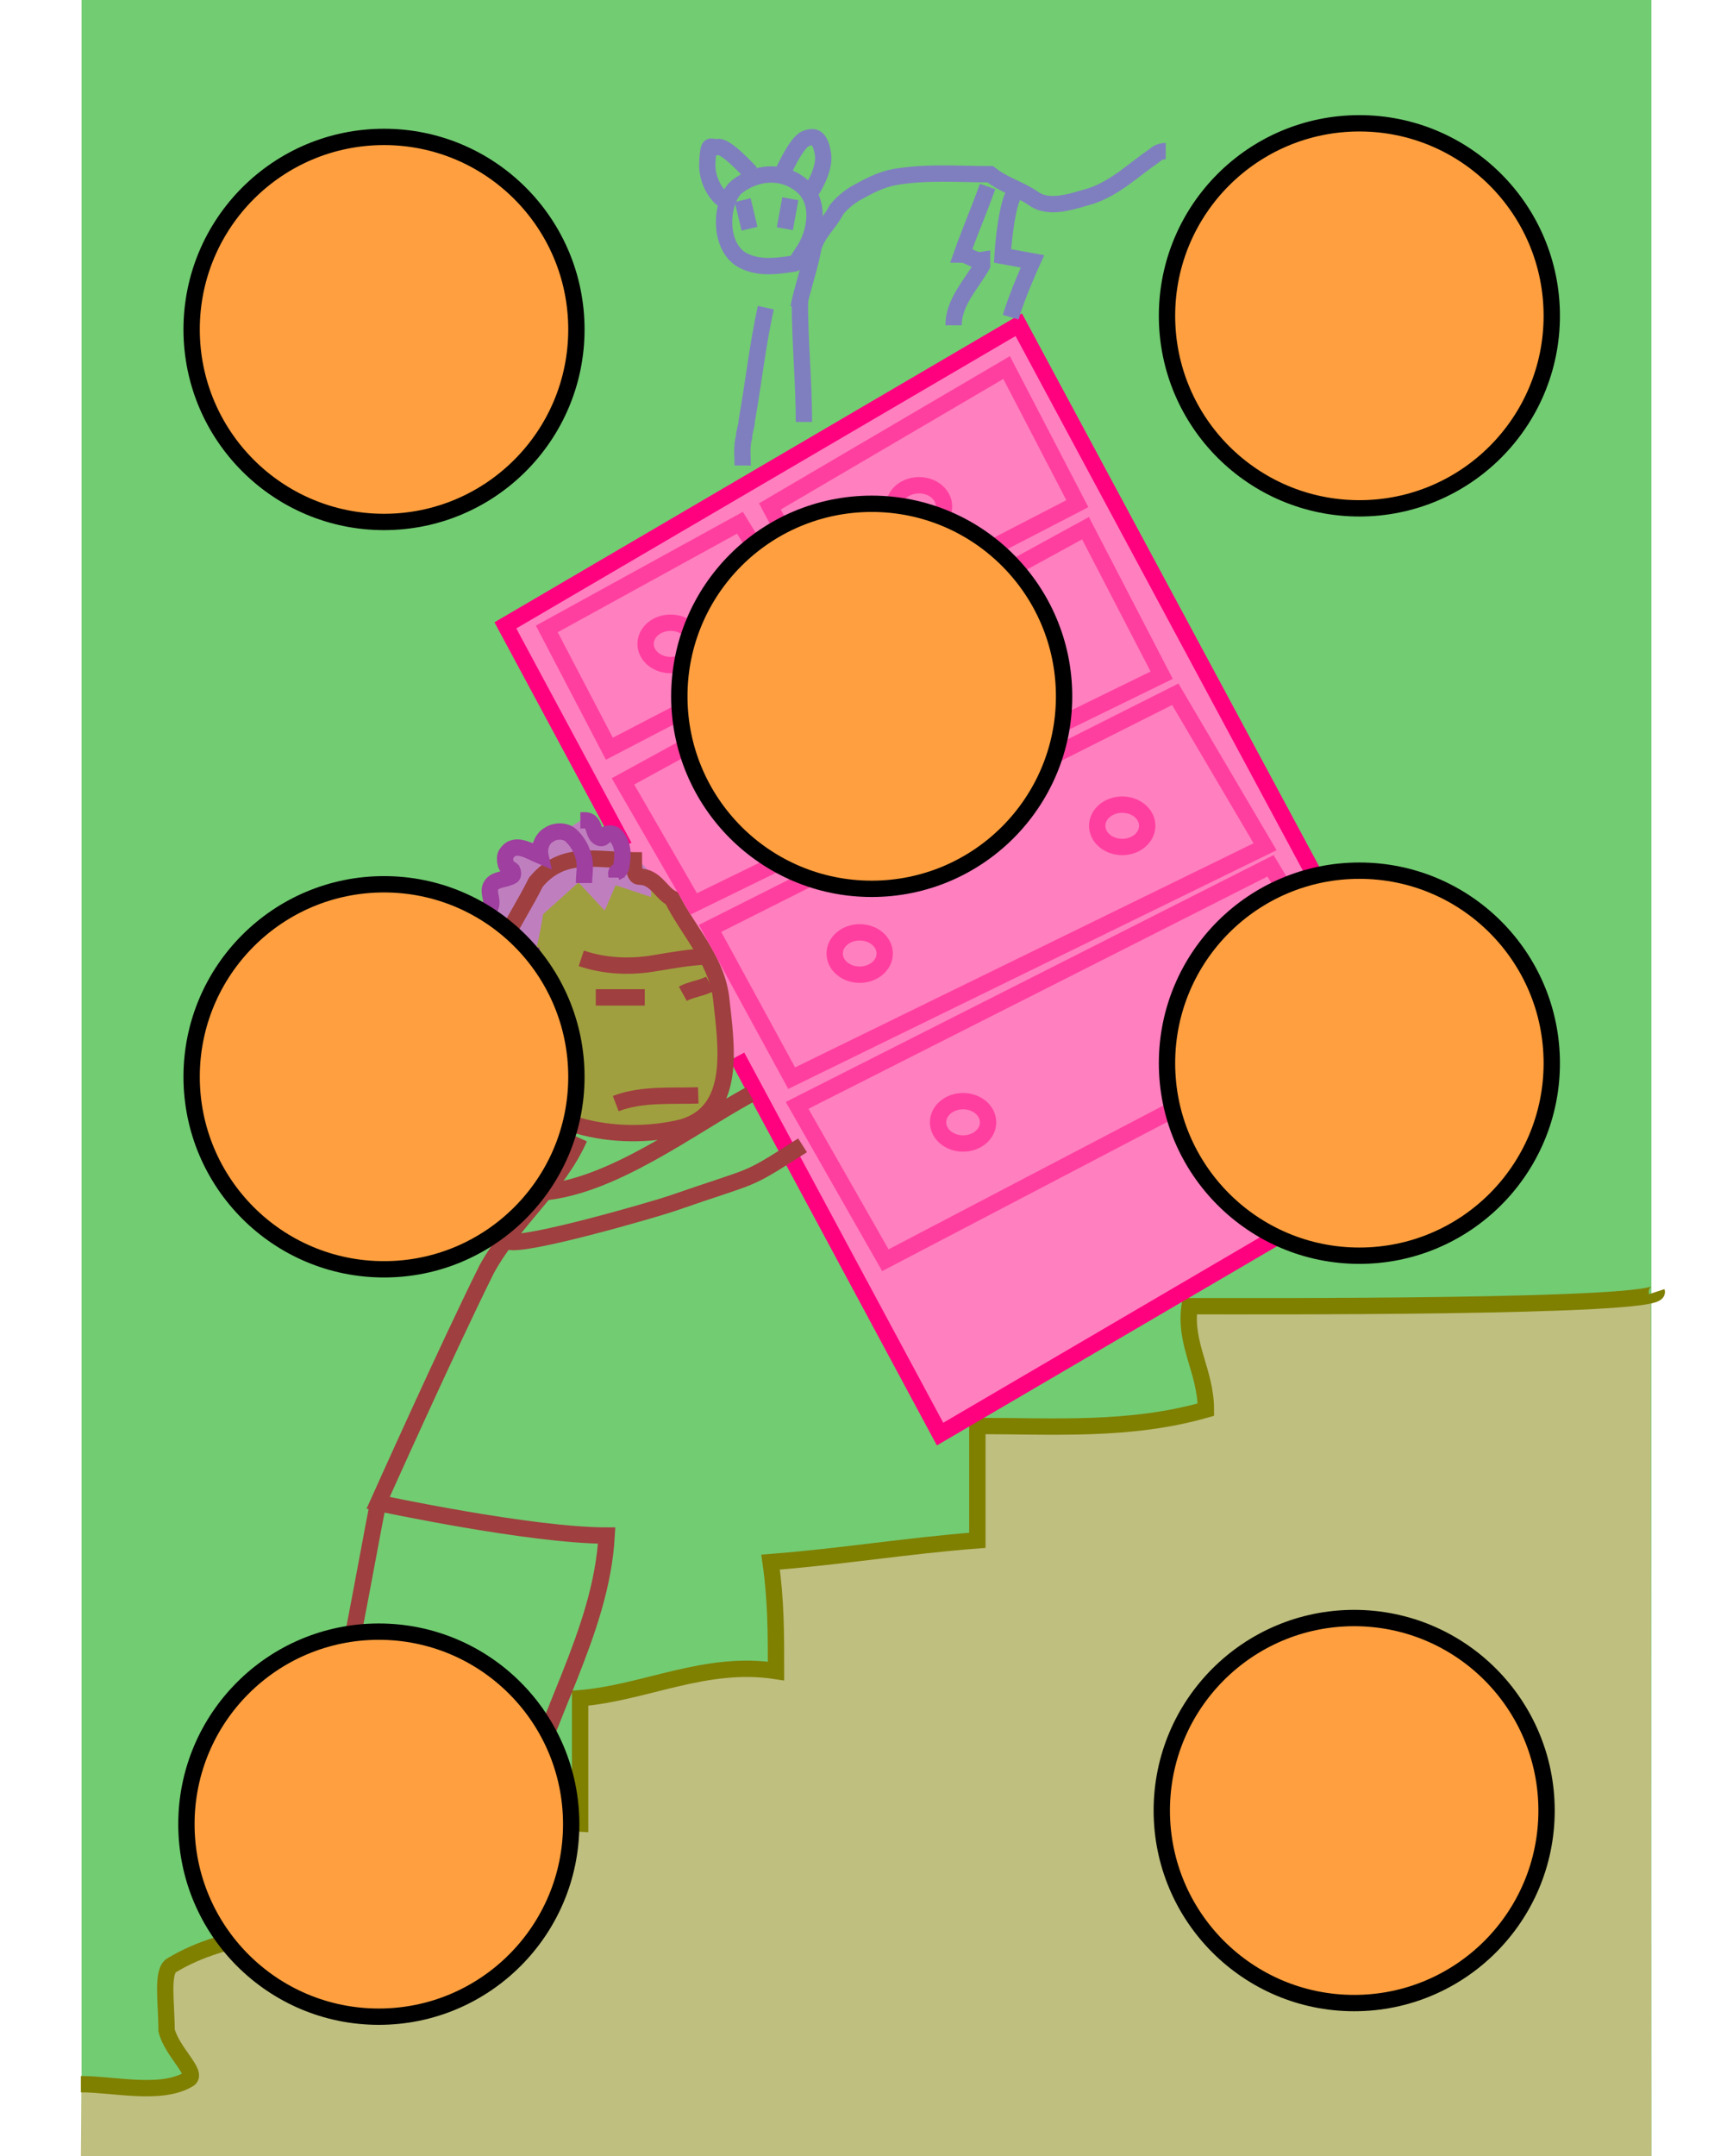 <svg xmlns="http://www.w3.org/2000/svg"
	xmlns:xlink="http://www.w3.org/1999/xlink"
	viewBox="31.7 0 577 792"
	width="642.122" height="798.406">
<g id="scene">
    <set attributeName="opacity" to="1" 
		    fill="freeze" begin="btn1.click"/>
    <set attributeName="opacity" to="0" 
		    fill="freeze" begin="btn2.click"/>
    <set attributeName="opacity" to="0" 
		    fill="freeze" begin="scene.load"/><g>
<path fill="#72cc72" stroke="none" d="M 608.695 792L 608.695 0L 31.695 0L 31.695 792L 608.695 792z"/>
</g>
<g>
<path fill="#ff7fbf" stroke="none" d="M 188.695 230L 376.695 120L 534.695 416L 344.695 528L 188.695 230z"/>
<path fill="#9f9f3f" stroke="none" d="M 228.362 316.333C 228.362 316.333 212.695 311.667 205.028 319C 197.362 326.333 181.695 349.333 182.028 362.667C 182.362 376 188.695 404 203.028 409.667C 217.362 415.333 235.362 420 246.028 416.333C 256.695 412.667 266.695 412.333 267.028 398.667C 267.362 385 271.028 370.667 265.695 360C 260.362 349.333 255.028 329.333 245.362 325C 235.695 320.667 228.362 316.333 228.362 316.333z"/>
<path fill="#9f9f3f" stroke="none" d="M 189.695 398.667"/>
<path fill="#bf7fbf" stroke="none" d="M 211.32 303.792L 216.653 300.458L 223.32 304.792L 227.987 306.792L 241.32 321.125L 240.987 329.458L 227.987 325.125L 223.987 334.458L 214.32 324.125L 201.32 335.792C 201.32 335.792 198.987 351.458 195.987 356.792C 192.987 362.125 192.32 368.792 186.653 373.125C 180.987 377.458 187.653 393.458 187.653 393.458L 181.695 401.333L 183.028 408.333L 177.028 412L 181.362 419L 170.362 419.667L 160.362 416L 160.695 404.667L 170.028 401.333L 164.028 394.333L 173.695 389.333L 176.028 384.333L 162.695 375.333L 163.695 358.333L 175.362 354L 177.028 347L 172.028 338L 182.028 333L 182.695 323.333L 189.028 321.667L 187.695 312L 193.362 310.333L 202.028 308.333L 211.32 303.792z"/>
<path fill="#bfbf7f" stroke="none" d="M 31.695 765.5C 43.695 765.5 58.732 771.334 68.732 765.334C 72.732 763.334 62.732 755.334 60.732 747.334C 60.732 737.334 58.732 725.334 62.732 723.334C 82.732 711.334 110.732 709.334 136.732 711.334C 138.732 697.334 130.732 687.334 130.732 673.334C 158.732 673.334 184.732 669.334 212.732 671.334C 212.732 655.334 212.732 641.334 212.732 625.334C 236.732 623.334 258.732 611.334 284.732 615.334C 284.732 601.334 284.732 589.334 282.732 575.334C 308.732 573.334 332.732 569.334 358.732 567.334C 358.732 553.334 358.732 539.334 358.732 525.334C 386.732 525.334 414.732 527.334 442.732 519.334C 442.732 505.334 434.732 495.334 436.732 481.334C 458.732 481.334 608.445 476 608.445 476L 608.695 792.25L 31.445 792.25L 31.695 765.5z"/>
</g>
<g>
<path fill="none" stroke-width="6" stroke="#7f7f00" d="M 31.445 765.5C 43.445 765.5 60.945 769.75 70.945 763.75C 74.945 761.75 64.945 753.75 62.945 745.75C 62.945 735.75 60.945 723.75 64.945 721.75C 84.945 709.75 112.945 707.75 138.945 709.75C 140.945 695.75 132.945 685.75 132.945 671.75C 160.945 671.75 186.945 667.75 214.945 669.75C 214.945 653.75 214.945 639.75 214.945 623.75C 238.945 621.75 260.945 609.75 286.945 613.75C 286.945 599.75 286.945 587.75 284.945 573.75C 310.945 571.75 334.945 567.75 360.945 565.75C 360.945 551.75 360.945 537.75 360.945 523.75C 388.945 523.75 416.945 525.75 444.945 517.75C 444.945 503.75 436.945 493.75 438.945 479.75C 460.945 479.75 612.639 480.423 610.658 474.416"/>
<path fill="none" stroke-width="6" stroke="#ff007f" d="M 272.634 388.033L 347.232 526.732L 535.919 416.31L 376.158 119.268L 187.471 229.69L 231.163 310.927"/>
<path fill="none" stroke-width="6" stroke="#9f3f3f" d="M 234.695 316C 220.695 316 208.695 312 198.695 324C 194.695 332 190.695 338 186.695 346C 180.695 360 180.695 378 186.695 392C 196.695 414 228.695 420 252.695 414C 272.695 408 268.695 384 266.695 366C 264.695 352 254.695 342 248.695 330C 244.695 328 242.695 322 236.695 322C 234.695 322 234.695 318 234.695 316z"/>
<path fill="none" stroke-width="6" stroke="#9f3f3f" d="M 214.695 418C 206.695 436 190.695 448 180.695 466C 166.695 494 140.695 552 140.695 552C 140.695 552 196.695 564 224.695 564C 222.695 600 200.695 632 192.695 668"/>
<path fill="none" stroke-width="6" stroke="#9f3f3f" d="M 140.695 552C 136.695 572 126.695 630 120.695 648C 110.695 670 88.695 686 84.695 710"/>
<path fill="none" stroke-width="6" stroke="#9f3f3f" d="M 188.695 456C 194.695 458 242.72 444.073 248.695 442C 281.362 430.667 274.695 434.667 296.695 420.667"/>
<path fill="none" stroke-width="6" stroke="#9f3f3f" d="M 200.695 438C 226.695 436 255.362 414 277.362 402"/>
<path fill="none" stroke-width="6" stroke="#9f3f3f" d="M 215.362 352C 224.362 355 233.695 355.333 243.028 353.667C 249.028 352.667 254.695 351.667 260.695 351.333"/>
<path fill="none" stroke-width="6" stroke="#9f3f3f" d="M 220.695 366.333C 226.695 366.333 232.695 366.333 238.695 366.333"/>
<path fill="none" stroke-width="6" stroke="#9f3f3f" d="M 252.695 365C 255.695 363.333 259.695 363 262.695 361.333"/>
<path fill="none" stroke-width="6" stroke="#9f3f3f" d="M 228.028 405.333C 237.695 401.667 248.362 402.667 258.362 402.333"/>
<path fill="none" stroke-width="6" stroke="#9f3f9f" d="M 216.362 324.333C 216.362 321.333 217.028 318.333 216.362 315.333C 215.695 312 213.695 308.667 211.362 306.667C 209.362 305 205.695 305 203.362 306.667C 201.028 308 199.695 311.333 200.362 314.333C 196.362 312.667 191.028 309 188.028 313.333C 187.028 314.333 187.362 316.333 187.695 317.667C 188.028 318.667 189.362 319 190.028 319.667C 190.362 320.333 190.362 321.333 190.028 321.667C 187.362 323.333 183.362 322.667 182.028 325.667C 181.028 328 183.028 330.667 182.028 333C 181.362 334.667 178.695 334 177.028 335C 175.362 336 173.362 337.333 172.695 339C 172.028 340.667 172.028 342.333 172.695 344C 173.028 345.667 174.695 346.333 176.362 347.333C 177.695 348.667 177.362 351 176.695 353C 176.362 355 174.028 356.667 172.028 357.333C 169.362 358 166.362 357.333 163.695 358C 162.028 358.333 162.362 361 163.028 362C 165.028 365.333 168.028 367.667 167.028 371.667C 166.028 376.333 161.028 376.333 157.028 376.667C 155.028 377 155.028 379.667 156.028 381C 157.028 382.333 158.695 383.333 160.362 383"/>
<path fill="none" stroke-width="6" stroke="#9f3f9f" d="M 228.362 322.333C 228.362 321.667 228.028 320.667 228.362 320.333C 229.362 320 230.028 319 230.028 318.333C 230.695 314.667 231.028 310.667 228.362 307.333C 227.362 306 226.028 306 224.695 306.333C 223.695 307 223.362 308.333 222.028 307.667C 220.028 306.667 220.362 304 219.028 302.333C 218.028 301 216.362 301.333 215.028 301.333"/>
<path fill="none" stroke-width="6" stroke="#9f3f9f" d="M 200.028 351C 196.028 351 191.695 350.333 187.695 350.667C 185.695 353.667 187.028 357.333 186.362 360.667C 186.028 362 184.362 362 183.028 362.333C 181.028 363.333 179.028 365 178.028 366.667C 176.695 369.333 179.362 372 178.695 375C 176.362 375 173.695 374.667 171.362 375.333C 170.028 375.333 170.695 377.333 170.695 378.333C 172.028 382 178.695 383.667 176.028 387.667C 174.362 390 170.362 388.667 167.695 390.667C 165.362 392.333 164.362 395.667 166.695 397.333C 168.028 398 170.028 398.333 170.695 399.667C 171.362 401 171.695 403 170.695 404C 169.362 406.333 165.695 405 163.362 404.667C 161.695 404.667 160.362 404 158.695 404.333C 157.695 405 157.695 406.667 158.362 407.667C 159.362 409.333 162.028 409.667 164.028 411C 165.695 412 165.695 415.333 164.028 415.667C 161.028 416.333 157.695 416 154.695 416C 155.028 416.667 154.028 417 154.362 417.667"/>
<path fill="none" stroke-width="6" stroke="#9f3f9f" d="M 184.362 397.333C 184.362 398 183.695 398.667 183.028 399C 181.362 399.667 180.362 402 181.362 402.333C 183.695 403.667 185.362 406.667 184.028 408.333C 182.695 409.667 179.695 408.667 178.362 410.333C 177.695 411 177.695 412.333 178.028 413.333C 179.362 414.667 181.028 416 181.028 418L 180.695 418"/>
<path fill="none" stroke-width="6" stroke="#ff3f9f" d="M 202.695 231L 273.695 192L 300.695 236L 225.695 275L 202.695 231z"/>
<path fill="none" stroke-width="6" stroke="#ff3f9f" d="M 284.695 186L 308.695 231L 397.695 185L 371.695 135L 284.695 186z"/>
<path fill="none" stroke-width="6" stroke="#ff3f9f" d="M 230.695 287L 400.695 194L 428.695 248L 256.695 332L 230.695 287z"/>
<path fill="none" stroke-width="6" stroke="#ff3f9f" d="M 262.695 341L 433.695 255L 466.695 311L 292.695 396L 262.695 341z"/>
<path fill="none" stroke-width="6" stroke="#ff3f9f" d="M 294.695 406L 468.695 318L 501.133 371.875L 327.133 462.875L 294.695 406z"/>
<path fill="none" stroke-width="6" stroke="#ff3f9f" d="M 248.195 244.278C 253.272 244.278 257.387 240.796 257.387 236.5C 257.387 232.204 253.272 228.722 248.195 228.722C 243.118 228.722 239.003 232.204 239.003 236.5C 239.003 240.796 243.118 244.278 248.195 244.278z"/>
<path fill="none" stroke-width="6" stroke="#ff3f9f" d="M 282.695 298.278C 287.772 298.278 291.887 294.796 291.887 290.5C 291.887 286.204 287.772 282.722 282.695 282.722C 277.618 282.722 273.503 286.204 273.503 290.5C 273.503 294.796 277.618 298.278 282.695 298.278z"/>
<path fill="none" stroke-width="6" stroke="#ff3f9f" d="M 317.695 358C 322.772 358 326.887 354.517 326.887 350.222C 326.887 345.926 322.772 342.444 317.695 342.444C 312.618 342.444 308.503 345.926 308.503 350.222C 308.503 354.517 312.618 358 317.695 358z"/>
<path fill="none" stroke-width="6" stroke="#ff3f9f" d="M 355.695 420C 360.772 420 364.887 416.517 364.887 412.222C 364.887 407.926 360.772 404.444 355.695 404.444C 350.618 404.444 346.503 407.926 346.503 412.222C 346.503 416.517 350.618 420 355.695 420z"/>
<path fill="none" stroke-width="6" stroke="#ff3f9f" d="M 339.503 193.778C 344.579 193.778 348.695 190.296 348.695 186C 348.695 181.704 344.579 178.222 339.503 178.222C 334.426 178.222 330.31 181.704 330.31 186C 330.31 190.296 334.426 193.778 339.503 193.778z"/>
<path fill="none" stroke-width="6" stroke="#ff3f9f" d="M 374.19 252.403C 379.267 252.403 383.383 248.921 383.383 244.625C 383.383 240.329 379.267 236.847 374.19 236.847C 369.113 236.847 364.998 240.329 364.998 244.625C 364.998 248.921 369.113 252.403 374.19 252.403z"/>
<path fill="none" stroke-width="6" stroke="#ff3f9f" d="M 414.19 311.091C 419.267 311.091 423.383 307.608 423.383 303.312C 423.383 299.017 419.267 295.534 414.19 295.534C 409.113 295.534 404.998 299.017 404.998 303.312C 404.998 307.608 409.113 311.091 414.19 311.091z"/>
<path fill="none" stroke-width="6" stroke="#ff3f9f" d="M 449.378 371.466C 454.454 371.466 458.57 367.983 458.57 363.688C 458.57 359.392 454.454 355.909 449.378 355.909C 444.301 355.909 440.185 359.392 440.185 363.688C 440.185 367.983 444.301 371.466 449.378 371.466z"/>
<path fill="none" stroke-width="6" stroke="#7f7fbf" d="M 274.695 171C 274.695 167.5 274.195 164 275.195 160.5C 275.195 158.5 276.195 156.5 276.195 154.5C 278.695 140.5 280.195 126.5 283.195 113"/>
<path fill="none" stroke-width="6" stroke="#7f7fbf" d="M 295.195 113C 296.695 105.5 299.195 99 300.695 91C 302.195 85.5 306.695 82 309.195 77C 311.195 74.5 313.695 72.5 316.195 71C 320.695 68.5 325.195 66 330.695 65C 342.695 63 354.195 64 365.695 64C 370.695 68 376.695 69.5 381.695 73C 387.43 77.014 395.695 74 402.695 72C 411.695 69 418.195 62.5 426.195 57C 427.195 56 428.695 55.5 430.195 55.5"/>
<path fill="none" stroke-width="6" stroke="#7f7fbf" d="M 297.195 155C 297.195 140 295.695 125.5 295.695 110.5"/>
<path fill="none" stroke-width="6" stroke="#7f7fbf" d="M 374.195 71.5C 371.195 77.5 370.195 94 370.195 94L 381.195 96C 381.195 96 375.695 108 373.195 116.5"/>
<path fill="none" stroke-width="6" stroke="#7f7fbf" d="M 364.695 68.5C 361.695 77 358.195 85 355.195 93.5C 357.695 93.5 359.695 96 362.695 95.5C 362.695 96 362.695 97 362.695 97.5C 358.695 104.5 352.195 111 352.195 119.5"/>
<path fill="none" stroke-width="6" stroke="#7f7fbf" d="M 272.695 68.5C 266.979 72.897 265.195 89 273.695 95C 279.195 98.5 285.695 98 292.195 97C 294.695 96.5 293.195 98 297.195 92C 301.195 86 303.896 74.16 296.195 68C 288.695 62 279.195 63.5 272.695 68.5z"/>
<path fill="none" stroke-width="6" stroke="#7f7fbf" d="M 268.195 73.5C 266.695 73.5 261.195 67.5 261.695 59.5C 262.195 51.5 262.695 54.5 265.695 54C 268.695 53.5 277.695 63.5 277.695 63.5"/>
<path fill="none" stroke-width="6" stroke="#7f7fbf" d="M 289.195 64C 289.195 64 294.195 52.5 297.695 51C 301.195 49.5 303.195 50.5 304.195 56.5C 305.195 62.5 299.695 70.5 299.695 70.5"/>
<path fill="none" stroke-width="6" stroke="#7f7fbf" d="M 274.695 73.5L 277.195 84"/>
<path fill="none" stroke-width="6" stroke="#7f7fbf" d="M 292.195 73L 290.195 84"/>
</g>
</g>
<g>
    <animateTransform attributeName="transform" type="scale"
            additive="replace" fill="freeze" 
            values="1.0; 0.2" begin="btn1.click" dur="1"/>
    <animateTransform attributeName="transform" type="scale"
            additive="replace" fill="freeze" 
            values="0.2; 1.0" begin="btn2.click" dur="1"/>
<g>
<path fill="#ff9f3f" stroke-width="6" stroke="#000000" d="M 501.362 186.711C 540.414 186.711 572.072 155.052 572.072 116C 572.072 76.948 540.414 45.289 501.362 45.289C 462.31 45.289 430.651 76.948 430.651 116C 430.651 155.052 462.31 186.711 501.362 186.711z"/>
<path fill="#ff9f3f" stroke-width="6" stroke="#000000" d="M 142.862 191.711C 181.914 191.711 213.572 160.052 213.572 121C 213.572 81.948 181.914 50.289 142.862 50.289C 103.81 50.289 72.151 81.948 72.151 121C 72.151 160.052 103.81 191.711 142.862 191.711z"/>
</g>
<path fill="#ff9f3f" stroke-width="6" stroke="#000000" d="M 322.112 326.461C 361.164 326.461 392.822 294.802 392.822 255.75C 392.822 216.698 361.164 185.039 322.112 185.039C 283.06 185.039 251.401 216.698 251.401 255.75C 251.401 294.802 283.06 326.461 322.112 326.461z"/>
<g>
<path fill="#ff9f3f" stroke-width="6" stroke="#000000" d="M 499.445 735.711C 538.497 735.711 570.156 704.052 570.156 665C 570.156 625.948 538.497 594.289 499.445 594.289C 460.393 594.289 428.734 625.948 428.734 665C 428.734 704.052 460.393 735.711 499.445 735.711z"/>
<path fill="#ff9f3f" stroke-width="6" stroke="#000000" d="M 140.945 740.711C 179.997 740.711 211.656 709.052 211.656 670C 211.656 630.948 179.997 599.289 140.945 599.289C 101.893 599.289 70.234 630.948 70.234 670C 70.234 709.052 101.893 740.711 140.945 740.711z"/>
</g>
<g>
<path fill="#ff9f3f" stroke-width="6" stroke="#000000" d="M 501.362 461.211C 540.414 461.211 572.072 429.552 572.072 390.5C 572.072 351.448 540.414 319.789 501.362 319.789C 462.31 319.789 430.651 351.448 430.651 390.5C 430.651 429.552 462.31 461.211 501.362 461.211z"/>
<path fill="#ff9f3f" stroke-width="6" stroke="#000000" d="M 142.862 466.211C 181.914 466.211 213.572 434.552 213.572 395.5C 213.572 356.448 181.914 324.789 142.862 324.789C 103.81 324.789 72.151 356.448 72.151 395.5C 72.151 434.552 103.81 466.211 142.862 466.211z"/>
</g>
</g>
</svg>